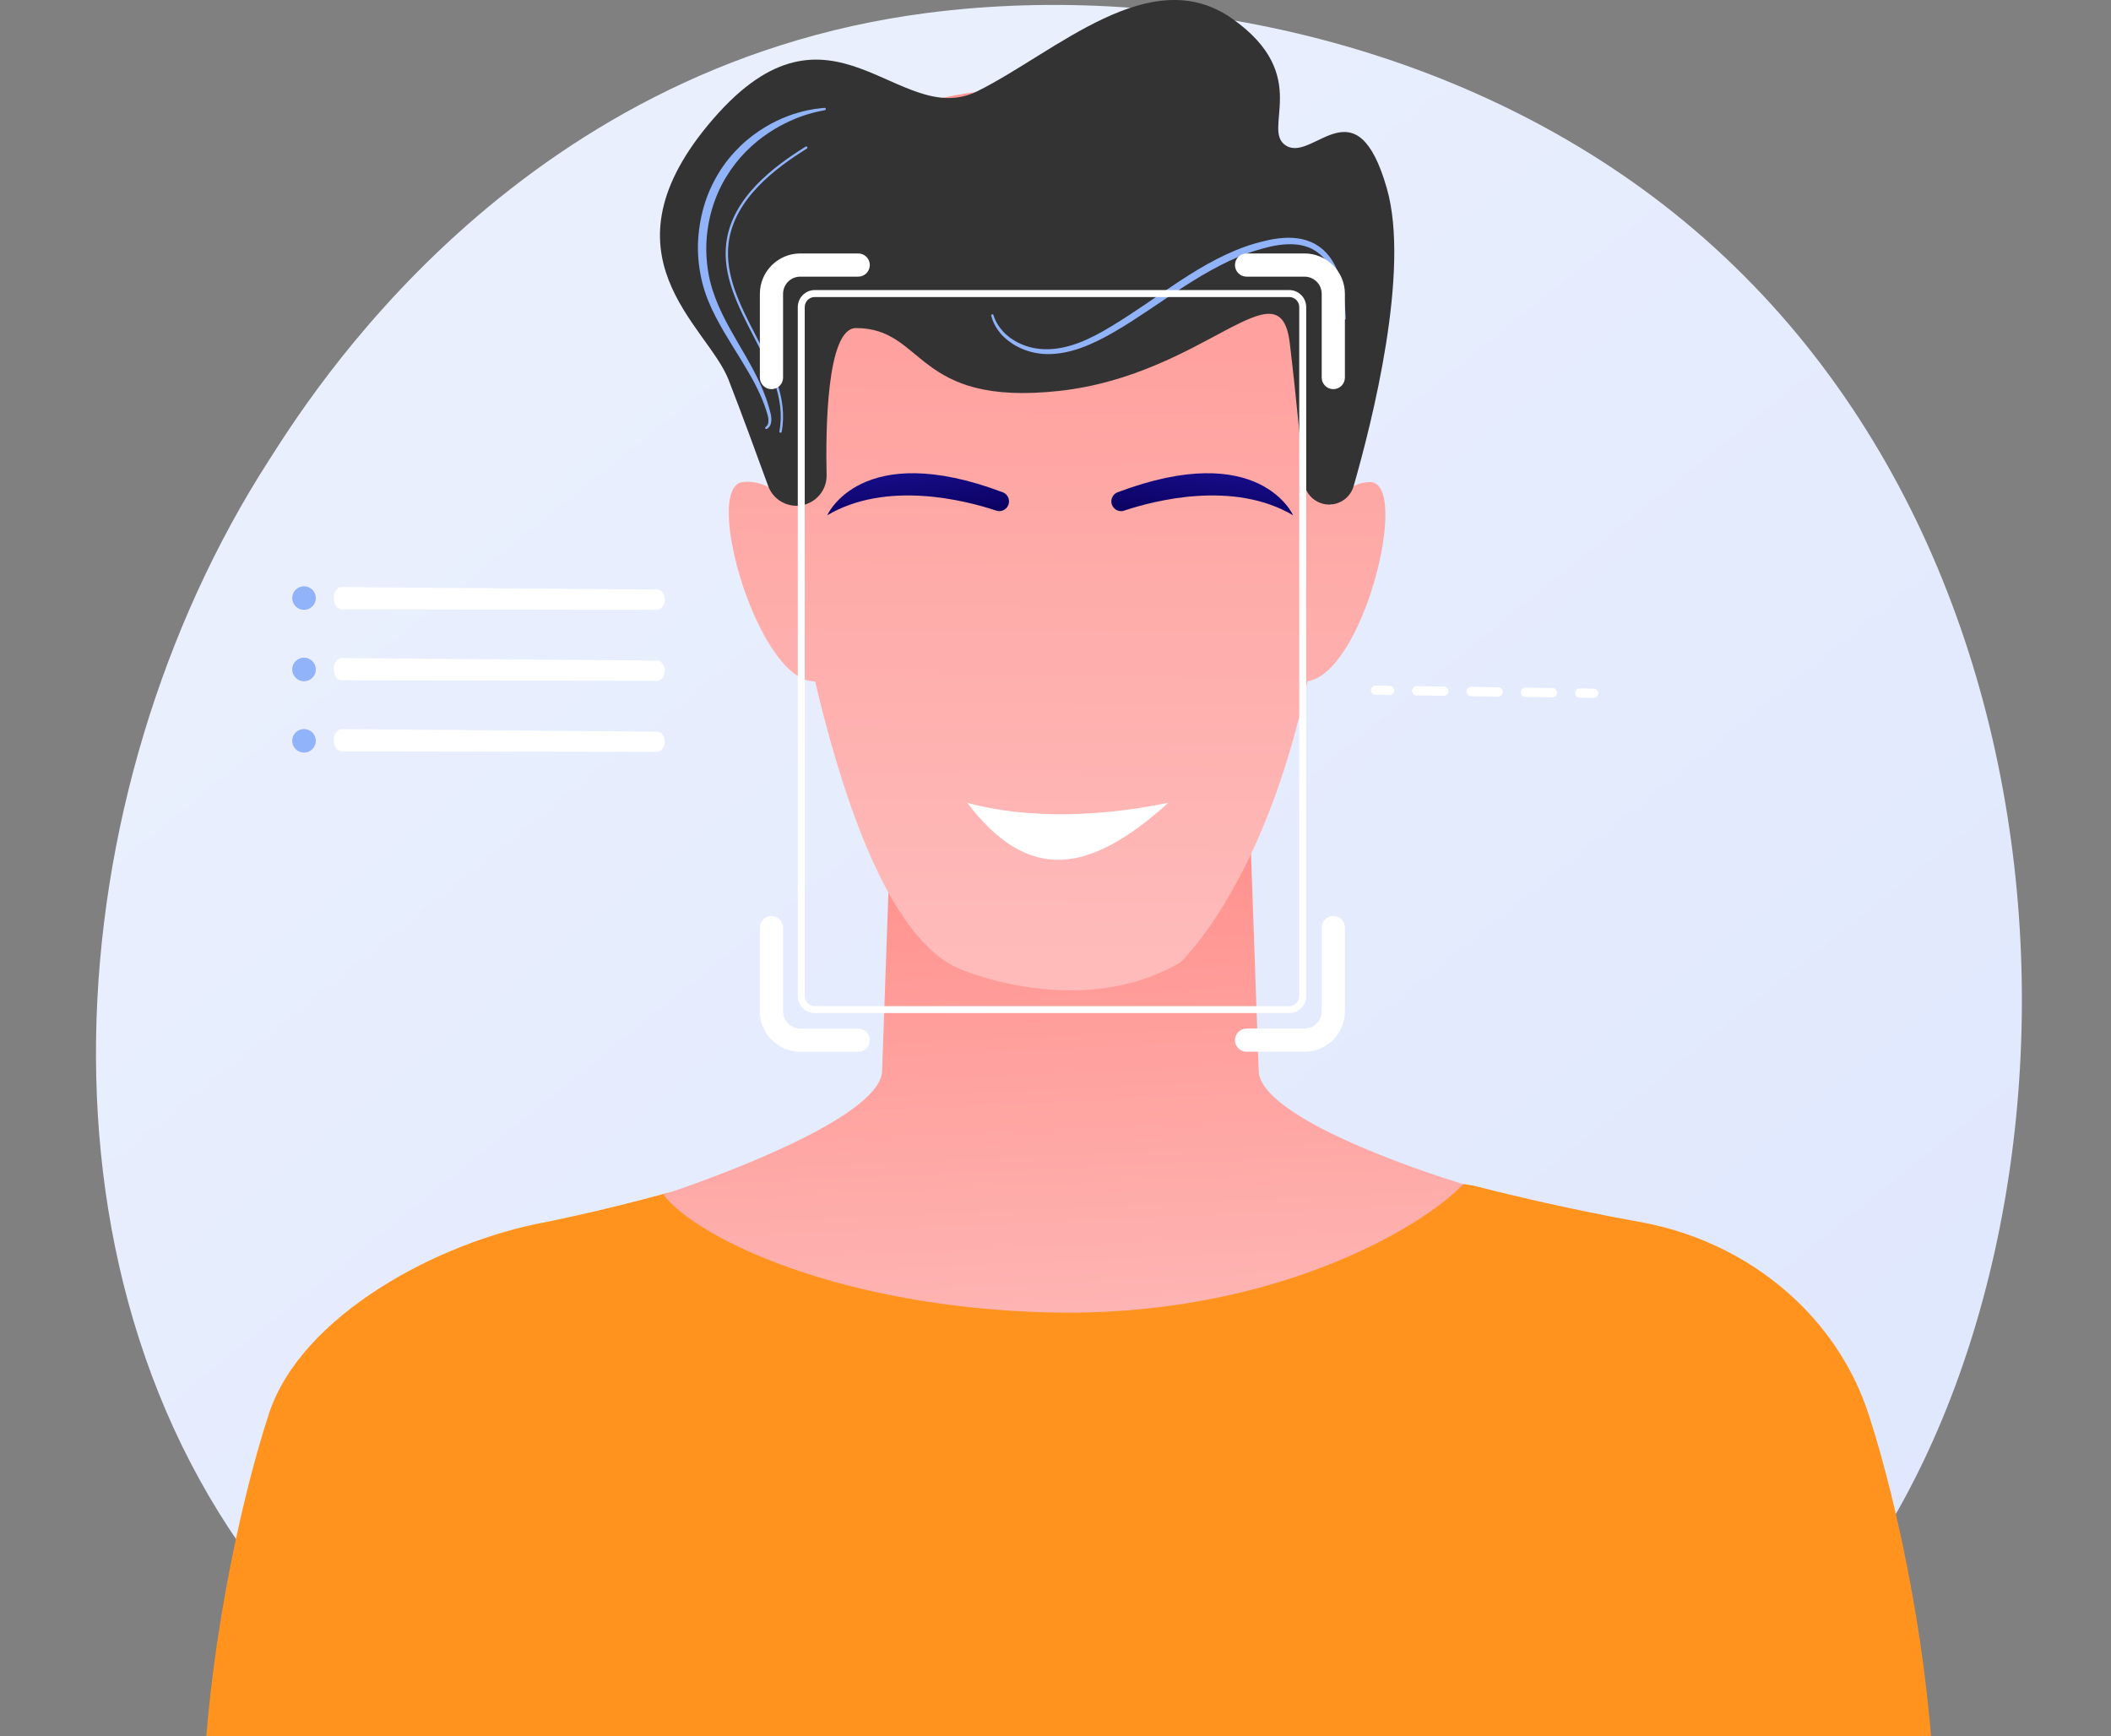 <?xml version="1.0" encoding="UTF-8" standalone="no"?>
<!-- Generator: Adobe Illustrator 27.0.0, SVG Export Plug-In . SVG Version: 6.00 Build 0)  -->

<svg
   version="1.1"
   id="Layer_1"
   x="0px"
   y="0px"
   viewBox="0 0 3039.92 2500"
   xml:space="preserve"
   sodipodi:docname="facerecognition.svg"
   width="3039.92"
   height="2500"
   inkscape:version="1.1.1 (c3084ef, 2021-09-22)"
   xmlns:inkscape="http://www.inkscape.org/namespaces/inkscape"
   xmlns:sodipodi="http://sodipodi.sourceforge.net/DTD/sodipodi-0.dtd"
   xmlns="http://www.w3.org/2000/svg"
   xmlns:svg="http://www.w3.org/2000/svg"><rect x="0" y="0" width="3039.92" height="2500" fill="#808080" stroke="none"/><defs
   id="defs948" /><sodipodi:namedview
   id="namedview946"
   pagecolor="#ffffff"
   bordercolor="#999999"
   borderopacity="1"
   inkscape:pageshadow="0"
   inkscape:pageopacity="0"
   inkscape:pagecheckerboard="0"
   showgrid="false"
   width="3039.92px"
   inkscape:zoom="0.10688036"
   inkscape:cx="1520.3916"
   inkscape:cy="2830.2674"
   inkscape:window-width="1312"
   inkscape:window-height="847"
   inkscape:window-x="0"
   inkscape:window-y="25"
   inkscape:window-maximized="0"
   inkscape:current-layer="Layer_1" />
<style
   type="text/css"
   id="style824">
	.st0{fill:url(#SVGID_1_);}
	.st1{fill:#FFFFFF;}
	.st2{fill:#91B3FA;}
	.st3{fill:#FF931E;}
	.st4{fill:url(#SVGID_00000126307109371133724220000005298146730760749201_);}
	.st5{fill:url(#SVGID_00000165230196374251697240000007984862956902024876_);}
	.st6{fill:url(#SVGID_00000034807737495749432930000015127853027240705421_);}
	.st7{fill:url(#SVGID_00000045581138715098913130000014714753403306301336_);}
	.st8{fill:#333333;}
	.st9{fill:url(#SVGID_00000078006950691010304140000014735289917607077260_);}
	.st10{fill:url(#SVGID_00000173134414611574793150000011784936097533947302_);}
</style>
<g
   id="g943"
   transform="translate(138.206)">
	
		<linearGradient
   id="SVGID_1_"
   gradientUnits="userSpaceOnUse"
   x1="3120.242"
   y1="13627.229"
   x2="660.726"
   y2="16681.795"
   gradientTransform="matrix(1,0,0,-1,0,17207.41)">
		<stop
   offset="0"
   style="stop-color:#DAE3FE"
   id="stop826" />
		<stop
   offset="1"
   style="stop-color:#E9EFFD"
   id="stop828" />
	</linearGradient>
	<path
   class="st0"
   d="m 2451.92,2369.81 c -56.95,59.16 -110.83,97.31 -153.41,127.45 -500.44,354.32 -1092.6,251.04 -1218.45,225.81 C 894.22,2685.82 534.99,2613.83 275.28,2312.46 -117.65,1856.51 -56.46,1138.16 248.32,663.98 304.07,577.24 598.55,95.83 1197.09,18.63 c 362.23,-46.72 784.47,47.51 1090.25,300.3 641.83,530.62 596.14,1602.57 164.58,2050.88 z"
   id="path831"
   style="fill:url(#SVGID_1_)" />
	<g
   id="g839">
		<path
   class="st1"
   d="m 2156.64,1005.04 c -0.03,0 -0.07,0 -0.1,0 l -20.04,-0.28 c -3.69,-0.05 -6.64,-3.08 -6.59,-6.77 0.05,-3.69 2.96,-6.54 6.77,-6.59 l 20.04,0.28 c 3.69,0.05 6.64,3.08 6.59,6.77 -0.05,3.66 -3.03,6.59 -6.67,6.59 z"
   id="path833" />
		<path
   class="st1"
   d="m 2097.48,1004.21 c -0.03,0 -0.07,0 -0.1,0 l -39.12,-0.55 c -3.69,-0.05 -6.64,-3.08 -6.59,-6.77 0.05,-3.66 3.03,-6.59 6.68,-6.59 0.03,0 0.07,0 0.1,0 l 39.12,0.55 c 3.69,0.05 6.64,3.08 6.59,6.77 -0.06,3.67 -3.04,6.59 -6.68,6.59 z m -78.25,-1.09 c -0.03,0 -0.07,0 -0.1,0 l -39.12,-0.55 c -3.69,-0.05 -6.64,-3.09 -6.59,-6.77 0.05,-3.69 3.22,-6.56 6.77,-6.59 l 39.12,0.55 c 3.69,0.05 6.64,3.09 6.59,6.77 -0.04,3.66 -3.03,6.59 -6.67,6.59 z m -78.24,-1.1 c -0.03,0 -0.07,0 -0.1,0 l -39.12,-0.55 c -3.69,-0.05 -6.64,-3.08 -6.59,-6.77 0.06,-3.69 3.16,-6.56 6.77,-6.59 l 39.12,0.55 c 3.69,0.05 6.64,3.08 6.59,6.77 -0.05,3.66 -3.03,6.59 -6.67,6.59 z"
   id="path835" />
		<path
   class="st1"
   d="m 1862.75,1000.92 c -0.03,0 -0.07,0 -0.1,0 l -20.04,-0.28 c -3.69,-0.05 -6.64,-3.08 -6.59,-6.77 0.06,-3.69 3.14,-6.65 6.77,-6.59 l 20.04,0.28 c 3.69,0.05 6.64,3.08 6.59,6.77 -0.05,3.66 -3.03,6.59 -6.67,6.59 z"
   id="path837" />
	</g>
	<g
   id="g865">
		<g
   id="g845">
			<path
   class="st2"
   d="m 316.54,861.41 c -0.06,9.36 -7.7,16.91 -17.07,16.84 -9.36,-0.06 -16.91,-7.7 -16.84,-17.07 0.06,-9.36 7.7,-16.9 17.07,-16.84 9.36,0.07 16.9,7.71 16.84,17.07 z"
   id="path841" />
			<path
   class="st2"
   d="m 315.98,861.41 c -0.06,9.05 -7.45,16.34 -16.5,16.28 -9.05,-0.06 -16.34,-7.45 -16.28,-16.5 0.06,-9.05 7.45,-16.34 16.5,-16.28 9.04,0.06 16.33,7.45 16.28,16.5 z"
   id="path843" />
		</g>
		<g
   id="g851">
			<path
   class="st2"
   d="m 316.54,964.2 c -0.06,9.36 -7.7,16.91 -17.07,16.84 -9.36,-0.06 -16.91,-7.7 -16.84,-17.07 0.06,-9.36 7.7,-16.91 17.07,-16.84 9.36,0.06 16.9,7.71 16.84,17.07 z"
   id="path847" />
			<path
   class="st2"
   d="m 315.98,964.2 c -0.06,9.05 -7.45,16.34 -16.5,16.28 -9.05,-0.06 -16.34,-7.45 -16.28,-16.5 0.06,-9.05 7.45,-16.34 16.5,-16.28 9.04,0.06 16.33,7.44 16.28,16.5 z"
   id="path849" />
		</g>
		<g
   id="g857">
			<path
   class="st2"
   d="m 316.54,1066.99 c -0.06,9.36 -7.7,16.9 -17.07,16.84 -9.36,-0.06 -16.91,-7.7 -16.84,-17.07 0.06,-9.36 7.7,-16.91 17.07,-16.84 9.36,0.06 16.9,7.7 16.84,17.07 z"
   id="path853" />
			<path
   class="st2"
   d="m 315.98,1066.98 c -0.06,9.05 -7.45,16.34 -16.5,16.28 -9.05,-0.06 -16.34,-7.45 -16.28,-16.5 0.06,-9.05 7.45,-16.34 16.5,-16.28 9.04,0.06 16.33,7.45 16.28,16.5 z"
   id="path855" />
		</g>
		<path
   class="st1"
   d="m 342.62,860.53 0.08,2.89 c 0.21,7.82 5.09,14.02 11.06,14.05 l 454.12,0.69 c 6.16,0.03 11.17,-6.51 11.16,-14.59 v 0 c -0.01,-7.92 -4.85,-14.38 -10.89,-14.54 l -454.2,-3.58 c -6.38,-0.17 -11.55,6.72 -11.33,15.08 z"
   id="path859" />
		<path
   class="st1"
   d="m 342.62,962.82 0.08,2.89 c 0.21,7.82 5.09,14.02 11.06,14.05 l 454.12,0.69 c 6.16,0.03 11.17,-6.51 11.16,-14.59 v 0 c -0.01,-7.92 -4.85,-14.38 -10.89,-14.54 l -454.2,-3.58 c -6.38,-0.17 -11.55,6.72 -11.33,15.08 z"
   id="path861" />
		<path
   class="st1"
   d="m 342.62,1065.1 0.08,2.89 c 0.21,7.82 5.09,14.02 11.06,14.05 l 454.12,0.69 c 6.16,0.03 11.17,-6.51 11.16,-14.59 v 0 c -0.01,-7.92 -4.85,-14.38 -10.89,-14.54 l -454.2,-3.58 c -6.38,-0.17 -11.55,6.72 -11.33,15.08 z"
   id="path863" />
	</g>
	<g
   id="g925">
		<g
   id="g876">
			<path
   class="st3"
   d="m 2552.49,2036.19 c -20.43,-62.5 -56.4,-118.06 -103.54,-163.09 -59.61,-56.94 -137.09,-97.04 -223.6,-113.01 0,0 -112.28,-19.41 -235.47,-51.14 -40.25,-10.37 -83.32,-1.68 -115.6,23.12 -86.07,66.13 -247.68,152.23 -501.55,146.42 -229.97,-5.26 -362.14,-74.09 -433.79,-133.34 -33.34,-27.57 -79.27,-37.38 -121.94,-25.67 -92.75,25.44 -169.9,40.6 -169.9,40.6 -154.91,28.61 -351.87,134.56 -398.14,276.1 -44.33,135.61 -89.57,358.92 -94.4,545.8 -1.75,67.95 56.17,124.04 128.66,124.04 h 2235.01 c 72.49,0 130.41,-56.09 128.66,-124.04 -4.83,-186.89 -50.07,-410.19 -94.4,-545.79 z"
   id="path867" />
			
				<linearGradient
   id="SVGID_00000141453705351461769840000002509576129723724187_"
   gradientUnits="userSpaceOnUse"
   x1="1406.633"
   y1="15191.204"
   x2="1371.566"
   y2="15972.719"
   gradientTransform="matrix(1,0,0,-1,0,17207.41)">
				<stop
   offset="0"
   style="stop-color:#FEBBBA"
   id="stop869" />
				<stop
   offset="1"
   style="stop-color:#FF928E"
   id="stop871" />
			</linearGradient>
			<path
   style="fill:url(#SVGID_00000141453705351461769840000002509576129723724187_)"
   d="m 1372.73,1890.06 c 313.03,7.64 532.5,-117.97 596.32,-184.72 -126.91,-39.32 -292.66,-106.8 -294.64,-162.75 l -19.11,-538.96 h -504.16 l -19.11,538.96 c -2.12,59.72 -195.33,137.72 -315.03,177.88 51.18,65.38 259.04,162.35 555.73,169.59 z"
   id="path874" />
		</g>
		<g
   id="g907">
			
				<linearGradient
   id="SVGID_00000177479890123894663970000006027515508088267179_"
   gradientUnits="userSpaceOnUse"
   x1="1364.915"
   y1="15828.522"
   x2="1374.935"
   y2="17256.293"
   gradientTransform="matrix(1,0,0,-1,0,17207.41)">
				<stop
   offset="0"
   style="stop-color:#FEBBBA"
   id="stop878" />
				<stop
   offset="1"
   style="stop-color:#FF928E"
   id="stop880" />
			</linearGradient>
			<path
   style="fill:url(#SVGID_00000177479890123894663970000006027515508088267179_)"
   d="m 961.05,525.67 c 0,0 72.55,785.91 284.43,870.38 0,0 171.93,74.05 315.55,-9.73 0,0 236.89,-215.59 219.86,-854.66 0,0 19.61,-370.29 -388.97,-400.94 C 913.18,94.81 961.05,525.67 961.05,525.67 Z"
   id="path883" />
			
				<linearGradient
   id="SVGID_00000057119881645589666200000014135266096647832964_"
   gradientUnits="userSpaceOnUse"
   x1="1793.63"
   y1="15825.515"
   x2="1803.65"
   y2="17253.283"
   gradientTransform="matrix(1,0,0,-1,0,17207.41)">
				<stop
   offset="0"
   style="stop-color:#FEBBBA"
   id="stop885" />
				<stop
   offset="1"
   style="stop-color:#FF928E"
   id="stop887" />
			</linearGradient>
			<path
   style="fill:url(#SVGID_00000057119881645589666200000014135266096647832964_)"
   d="m 1739,801.99 c 0,0 35.91,-107.72 95.74,-107.72 59.84,0 -11.97,287.24 -95.74,287.24 z"
   id="path890" />
			
				<linearGradient
   id="SVGID_00000150077590760627124250000005165473435931765666_"
   gradientUnits="userSpaceOnUse"
   x1="971.856"
   y1="15831.28"
   x2="981.876"
   y2="17259.047"
   gradientTransform="matrix(1,0,0,-1,0,17207.41)">
				<stop
   offset="0"
   style="stop-color:#FEBBBA"
   id="stop892" />
				<stop
   offset="1"
   style="stop-color:#FF928E"
   id="stop894" />
			</linearGradient>
			<path
   style="fill:url(#SVGID_00000150077590760627124250000005165473435931765666_)"
   d="m 1039.72,777.42 c 0,0 -49.37,-91.22 -108.67,-83.15 -59.29,8.07 25.65,298.04 108.67,286.75 z"
   id="path897" />
			<path
   class="st8"
   d="m 1026.35,724.64 c -22.99,10.2 -49.8,-1.18 -58.38,-24.82 C 952.87,658.24 929.68,595.04 910.89,546.74 880.31,468.1 718.65,367.61 889.04,171 c 170.39,-196.61 266.89,16.78 380.3,-39.67 113.41,-56.45 248.85,-187.52 366.81,-104.51 117.96,83.01 39.32,161.65 78.64,183.5 39.32,21.85 100.49,-91.75 144.18,61.17 33.8,118.31 -21.26,336.13 -47.91,428.65 -6.47,22.47 -32.04,33.19 -52.61,22.06 v 0 c -10.85,-5.87 -18.01,-16.78 -19.06,-29.08 -2.95,-34.86 -9.89,-112.1 -20.23,-198.81 -14.07,-117.99 -121.76,45.48 -331.76,68.62 -210,23.13 -192.52,-90.46 -293.01,-90.46 -42.39,0 -43.68,147.88 -42.26,211.62 0.39,17.47 -9.8,33.45 -25.78,40.55 z"
   id="path899" />
			<path
   class="st2"
   d="m 964.37,614.84 c -0.04,0.01 0.54,-0.35 1.23,-0.97 0.53,-0.48 1.44,-1.59 2.05,-3.23 1.25,-3.36 1.05,-9.35 -1.51,-16.5 -2.35,-7.59 -5.37,-16.37 -9.9,-26.19 -4.35,-9.89 -10.1,-20.69 -16.85,-32.22 -6.66,-11.58 -14.33,-23.92 -22.48,-37.04 -8.12,-13.14 -16.66,-27.13 -24.5,-42.31 -7.82,-15.09 -14.94,-31.76 -19.27,-49.19 -4.48,-17.91 -6.62,-36.21 -6.3,-54.74 0.49,-18.47 3.33,-36.85 8.32,-54.35 4.92,-17.53 12.46,-33.98 21.46,-48.8 8.89,-14.73 19.86,-27.88 31.21,-38.85 11.37,-11.07 23.54,-19.94 35.28,-27.12 11.79,-7.14 23.3,-12.4 33.7,-16.38 2.63,-0.92 5.18,-1.81 7.63,-2.67 2.47,-0.82 4.9,-1.45 7.2,-2.14 4.59,-1.44 8.94,-2.29 12.81,-3.22 7.8,-1.63 13.98,-2.6 18.23,-2.92 4.23,-0.43 6.48,-0.65 6.48,-0.65 0.92,-0.09 1.74,0.58 1.83,1.49 0.09,0.86 -0.49,1.63 -1.32,1.8 l -0.1,0.02 c 0,0 -2.18,0.45 -6.27,1.29 -2.04,0.42 -4.56,0.88 -7.47,1.71 -2.91,0.8 -6.31,1.44 -10,2.66 -3.69,1.19 -7.82,2.32 -12.15,4.06 -2.18,0.84 -4.47,1.62 -6.78,2.59 -2.3,1.01 -4.68,2.05 -7.14,3.13 -9.77,4.43 -20.48,10.11 -31.41,17.42 -10.98,7.24 -22.03,16.3 -32.59,26.94 -10.58,10.72 -20.23,23.05 -28.73,37.12 -8.34,13.99 -15.25,29.5 -20.03,45.95 -4.78,16.46 -7.55,33.79 -8.09,51.21 -0.39,17.35 1.35,35.02 5.23,51.44 0.97,4.09 2.33,8.64 3.42,12.48 1.41,4.02 2.7,8.06 4.19,12.02 1.62,3.91 3.04,7.87 4.74,11.71 1.75,3.81 3.36,7.65 5.2,11.37 7.19,14.94 15.23,28.97 22.96,42.29 7.74,13.31 15.19,25.93 21.54,37.91 6.31,12 11.69,23.28 15.69,33.61 4.18,10.25 6.95,19.69 8.9,27.2 2.28,7.76 2.31,14.76 0.36,19.25 -1,2.25 -2.26,3.67 -3.4,4.57 -0.99,0.76 -1.4,0.95 -1.42,0.99 -0.76,0.53 -1.8,0.35 -2.33,-0.41 -0.55,-0.76 -0.37,-1.8 0.38,-2.33 z"
   id="path901" />
			<path
   class="st2"
   d="m 985.78,623.22 c -0.1,0 -0.21,-0.01 -0.32,-0.03 -0.91,-0.17 -1.5,-1.05 -1.33,-1.95 9.07,-47.51 -14.49,-93.09 -37.27,-137.18 -22.08,-42.73 -44.92,-86.92 -39.24,-133.8 7.97,-65.79 69.07,-110.91 114.34,-139.12 0.78,-0.48 1.81,-0.25 2.3,0.53 0.49,0.78 0.25,1.81 -0.53,2.3 -44.69,27.85 -104.99,72.31 -112.79,136.68 -5.55,45.87 17.04,89.59 38.89,131.87 23.04,44.59 46.87,90.69 37.58,139.34 -0.15,0.8 -0.85,1.36 -1.63,1.36 z"
   id="path903" />
			<path
   class="st2"
   d="m 1292.38,453.71 c 0,0 0.21,0.59 0.62,1.74 0.45,1.11 0.94,2.94 1.91,4.98 1.79,4.07 5.11,10.04 10.81,16.36 2.78,3.23 6.38,6.33 10.43,9.47 4.21,2.94 8.87,6.02 14.33,8.41 10.73,5.03 24.11,8.37 38.55,8.28 14.74,0 30.47,-3.28 46.32,-9.29 15.85,-5.99 31.8,-14.5 47.71,-24.29 8.1,-4.92 16.1,-10 24.2,-15.22 8.09,-5.31 16.24,-10.74 24.41,-16.32 16.36,-11.13 32.92,-22.63 49.86,-33.7 16.95,-11.04 34.26,-21.7 52.11,-30.89 17.85,-9.14 36.16,-16.97 54.64,-22.37 4.57,-1.48 9.27,-2.42 13.83,-3.64 4.6,-1.23 9.1,-2.13 13.79,-2.92 9.22,-1.49 18.47,-2.32 27.54,-1.74 9.05,0.52 17.94,2.39 25.93,5.83 1,0.41 2,0.84 2.96,1.34 l 1.45,0.73 0.72,0.36 0.36,0.18 0.18,0.09 0.37,0.22 c 1.7,1.06 3.38,2.12 5.04,3.16 1.66,0.99 3.37,2.56 5.01,3.81 1.72,1.28 3.15,2.71 4.54,4.15 2.95,2.74 5.25,5.9 7.62,8.87 2.07,3.17 4.19,6.21 5.77,9.43 1.8,3.11 3.07,6.34 4.46,9.41 1.16,3.15 2.32,6.2 3.21,9.21 3.64,12.04 5.31,22.78 6.43,31.6 1.14,8.82 1.49,15.78 1.79,20.51 0.23,4.73 0.35,7.26 0.35,7.26 0.05,0.92 -0.67,1.7 -1.59,1.75 -0.88,0.04 -1.64,-0.61 -1.74,-1.48 v -0.03 c 0,0 -0.28,-2.49 -0.8,-7.17 -0.6,-4.66 -1.4,-11.51 -2.88,-20.11 -1.5,-8.58 -3.65,-18.99 -7.66,-30.28 -2.08,-5.6 -4.5,-11.49 -7.84,-17.18 -1.54,-2.94 -3.56,-5.63 -5.51,-8.46 -2.21,-2.6 -4.35,-5.39 -7.04,-7.72 -1.27,-1.25 -2.57,-2.48 -3.99,-3.45 -1.46,-1.02 -2.6,-2.17 -4.35,-3.15 -1.69,-0.99 -3.4,-2 -5.13,-3.01 l -2.33,-1.08 c -0.84,-0.42 -1.72,-0.76 -2.61,-1.1 -7.05,-2.79 -14.94,-4.24 -23.15,-4.48 -8.22,-0.31 -16.79,0.5 -25.46,2.06 -4.26,0.78 -8.76,1.74 -13.1,2.98 -4.37,1.24 -8.87,2.2 -13.25,3.7 -17.74,5.34 -35.44,12.96 -52.81,21.98 -17.4,8.97 -34.55,19.23 -51.39,30.09 -16.85,10.84 -33.45,22.2 -49.94,33.25 -8.24,5.54 -16.48,10.95 -24.68,16.25 -8.27,5.25 -16.48,10.44 -24.64,15.1 -16.42,9.65 -32.99,18.07 -49.66,23.98 -16.61,5.93 -33.49,9.09 -48.99,8.77 -15.8,-0.32 -29.79,-4.47 -41.06,-10.18 -5.71,-2.75 -10.59,-6.18 -14.95,-9.47 -4.22,-3.49 -7.93,-6.93 -10.79,-10.48 -5.85,-7.01 -9.03,-13.48 -10.82,-18.11 -0.94,-2.27 -1.3,-3.99 -1.71,-5.16 -0.36,-1.17 -0.54,-1.77 -0.54,-1.77 -0.27,-0.88 0.22,-1.82 1.1,-2.09 0.85,-0.26 1.76,0.2 2.06,1.03 z"
   id="path905" />
		</g>
		<path
   class="st1"
   d="m 1254.52,1156.03 c 89.2,117.09 176.77,101.79 289.85,0 -91.23,18.98 -198.61,25.01 -289.85,0 z"
   id="path909" />
		
			<linearGradient
   id="SVGID_00000182492064508985572940000011401536037556123805_"
   gradientUnits="userSpaceOnUse"
   x1="1590.676"
   y1="16452.617"
   x2="1600.034"
   y2="16545.156"
   gradientTransform="matrix(1,0,0,-1,0,17207.41)">
			<stop
   offset="0"
   style="stop-color:#09005D"
   id="stop911" />
			<stop
   offset="1"
   style="stop-color:#1A0F91"
   id="stop913" />
		</linearGradient>
		<path
   style="fill:url(#SVGID_00000182492064508985572940000011401536037556123805_)"
   d="m 1462.15,722.04 v 0 c 0,9.54 9.32,16.33 18.37,13.32 43.88,-14.59 157.5,-44.04 243.36,6.69 0,0 -47.99,-110.37 -252.75,-33.1 -5.42,2.04 -8.98,7.29 -8.98,13.09 z"
   id="path916" />
		
			<linearGradient
   id="SVGID_00000078738320075441148420000005779426392571551618_"
   gradientUnits="userSpaceOnUse"
   x1="-10676.894"
   y1="16452.617"
   x2="-10667.536"
   y2="16545.154"
   gradientTransform="rotate(180,-4745.312,8603.705)">
			<stop
   offset="0"
   style="stop-color:#09005D"
   id="stop918" />
			<stop
   offset="1"
   style="stop-color:#1A0F91"
   id="stop920" />
		</linearGradient>
		<path
   style="fill:url(#SVGID_00000078738320075441148420000005779426392571551618_)"
   d="m 1314.8,722.04 v 0 c 0,9.54 -9.32,16.33 -18.37,13.32 -43.88,-14.59 -157.5,-44.04 -243.36,6.69 0,0 47.99,-110.37 252.75,-33.1 5.42,2.04 8.98,7.29 8.98,13.09 z"
   id="path923" />
	</g>
	<g
   id="g941">
		<g
   id="g931">
			<path
   class="st1"
   d="m 972.74,560.44 c -9.22,0 -16.7,-7.48 -16.7,-16.7 V 423.15 c 0,-32.06 26.08,-58.15 58.15,-58.15 h 83.46 c 9.22,0 16.7,7.48 16.7,16.7 0,9.22 -7.48,16.7 -16.7,16.7 h -83.46 c -13.64,0 -24.75,11.1 -24.75,24.75 v 120.59 c 0,9.22 -7.48,16.7 -16.7,16.7 z"
   id="path927" />
			<path
   class="st1"
   d="m 1781.8,560.44 c -9.22,0 -16.7,-7.48 -16.7,-16.7 V 423.15 c 0,-13.65 -11.1,-24.75 -24.75,-24.75 h -83.46 c -9.22,0 -16.7,-7.48 -16.7,-16.7 0,-9.22 7.48,-16.7 16.7,-16.7 h 83.46 c 32.06,0 58.15,26.08 58.15,58.15 v 120.59 c 0,9.22 -7.48,16.7 -16.7,16.7 z"
   id="path929" />
		</g>
		<g
   id="g937">
			<path
   class="st1"
   d="m 1097.64,1514.65 h -83.46 c -32.06,0 -58.15,-26.08 -58.15,-58.15 v -120.59 c 0,-9.22 7.48,-16.7 16.7,-16.7 9.22,0 16.7,7.48 16.7,16.7 v 120.59 c 0,13.65 11.1,24.75 24.75,24.75 h 83.46 c 9.22,0 16.7,7.48 16.7,16.7 0,9.23 -7.47,16.7 -16.7,16.7 z"
   id="path933" />
			<path
   class="st1"
   d="m 1740.35,1514.65 h -83.46 c -9.22,0 -16.7,-7.48 -16.7,-16.7 0,-9.22 7.48,-16.7 16.7,-16.7 h 83.46 c 13.64,0 24.75,-11.1 24.75,-24.75 v -120.59 c 0,-9.22 7.48,-16.7 16.7,-16.7 9.22,0 16.7,7.48 16.7,16.7 v 120.59 c 0,32.07 -26.08,58.15 -58.15,58.15 z"
   id="path935" />
		</g>
		<path
   class="st1"
   d="M 1718.31,1458.94 H 1035.1 c -13.49,0 -24.47,-10.98 -24.47,-24.47 V 442.19 c 0,-13.49 10.98,-24.47 24.47,-24.47 h 683.21 c 13.49,0 24.47,10.98 24.47,24.47 v 992.28 c 0,13.49 -10.98,24.47 -24.47,24.47 z M 1035.1,427.74 c -7.97,0 -14.45,6.48 -14.45,14.45 v 992.28 c 0,7.97 6.48,14.45 14.45,14.45 h 683.21 c 7.97,0 14.45,-6.48 14.45,-14.45 V 442.19 c 0,-7.97 -6.48,-14.45 -14.45,-14.45 z"
   id="path939" />
	</g>
</g>
</svg>
